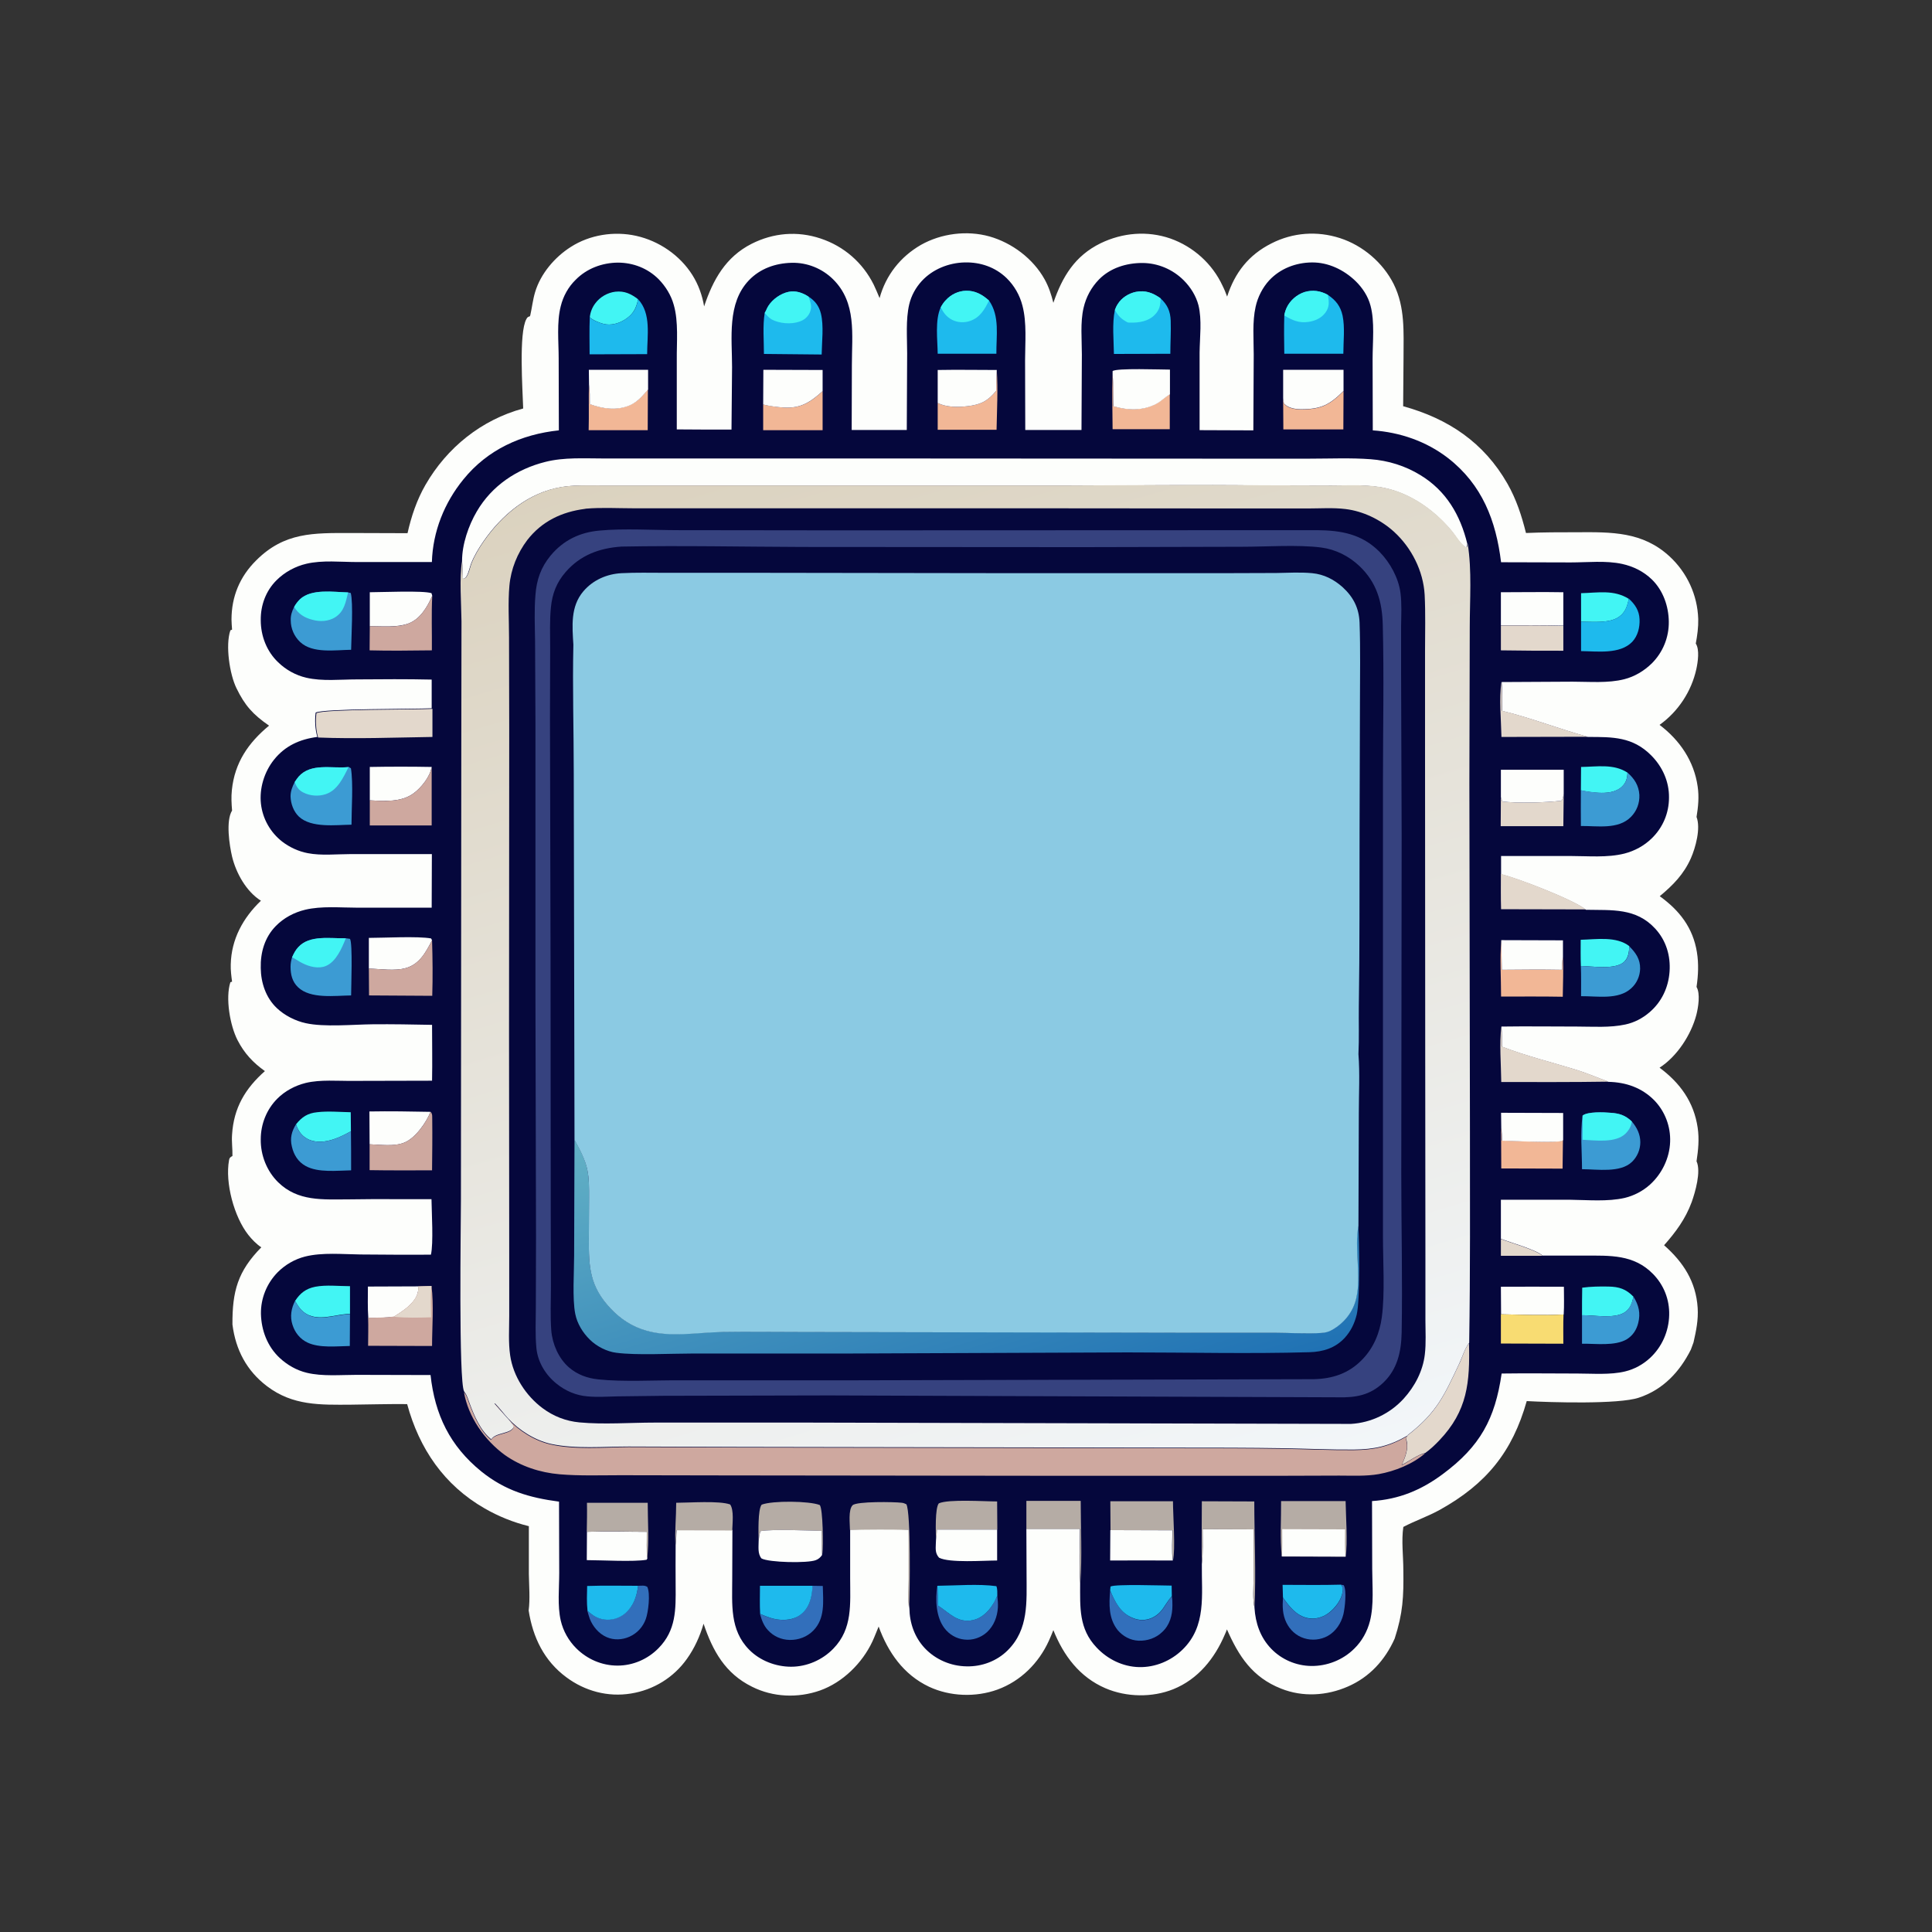 <?xml version="1.0" encoding="utf-8"?>
<!-- Generator: Adobe Illustrator 28.3.0, SVG Export Plug-In . SVG Version: 6.00 Build 0)  -->
<svg version="1.1" id="Layer_1" xmlns="http://www.w3.org/2000/svg" xmlns:xlink="http://www.w3.org/1999/xlink" x="0px" y="0px"
	 viewBox="0 0 1024 1024" style="enable-background:new 0 0 1024 1024;" xml:space="preserve">
<rect x="0" y="0" width="1024" height="1024" fill="#333333" stroke="none"/>
<style type="text/css">
	.st0{fill:#FDFEFC;}
	.st1{fill:#05073C;}
	.st2{fill:#E3D8CC;}
	.st3{fill:#42F5F4;}
	.st4{fill:#326FBB;}
	.st5{fill:#F2B796;}
	.st6{fill:#1EBAED;}
	.st7{fill:#B5ACA5;}
	.st8{fill:#3C9BD3;}
	.st9{fill:#F8DC72;}
	.st10{fill:#CEA89F;}
	.st11{fill:url(#SVGID_1_);}
	.st12{fill:#36427F;}
	.st13{fill:url(#SVGID_00000005257812999302080160000003045614737227775924_);}
	.st14{fill:#8BCAE3;}
</style>
<path class="st0" d="M650.4,157.2c4.1-12.7,11.4-22.1,23.5-28.2c11.4-5.8,24.2-6.7,36.3-2.8c12.1,3.9,22.8,13,28.5,24.4
	c6.1,12.3,5.2,25.4,5.2,38.7l-0.2,26c23.9,6.6,42.8,19.2,55.3,41.1c4.7,8.3,7.5,16.9,9.8,26.1c9-0.4,18-0.4,27-0.4
	c18.3-0.1,34.8-0.4,49.1,12.8c9.3,8.6,14.8,20.5,15.2,33.2c0.1,4.4-0.5,8.7-1.3,13c2.1,3.2,1.1,9.8,0.3,13.5
	c-2.6,11.9-9.7,22.6-19.5,29.6c10.7,8.1,18.3,19.2,20.2,32.7c0.8,5.5,0.3,10.6-0.6,16.1c2.3,6-0.5,16.2-3,21.9
	c-3.8,8.5-9.4,14.2-16.5,20.1c10.5,7.6,17.6,16.7,19.7,29.7c1,6.1,0.7,12.3-0.2,18.4c2.1,3.6,0.9,10.9-0.1,14.8
	c-2.8,10.6-10.2,22-19.5,28c10.9,8.1,18.2,18.2,20.2,31.8c0.9,6.1,0.3,11.8-0.6,17.8c2.5,5.4-0.7,16.4-2.6,21.7
	c-3.3,8.9-8.4,15.8-14.6,22.8c10.2,9,16.9,19.3,17.8,33.2c0.4,6.4-0.8,12.1-2.2,18.3l-1.4,3.8c-5.9,11.8-14.8,21.3-27.6,25.5
	c-10.7,3.6-46.8,2.5-59.4,1.8c-7.6,26.9-21.4,43.9-46,57.6c-6.3,3.5-13.1,5.8-19.4,9.1c-1.1,7.3,0,15.5,0,22.9
	c0.2,14-0.2,22.8-4.6,36.3c-5.1,11.4-13.3,20.4-24.8,25.4c-11.2,4.9-23.9,5.7-35.4,1.1c-15.2-6-22.4-17.1-28.7-31.4
	c-0.3,0.9-0.7,1.8-1.1,2.7c-5.4,12.7-14.2,23.7-27.3,29c-11.2,4.5-24.8,4.3-36-0.5c-13.7-5.9-22.2-17.3-27.6-30.8
	c-0.8,1.9-1.5,3.8-2.4,5.7c-5.4,11.8-14.9,21.3-27.2,25.8c-11.6,4.2-25.2,3.7-36.3-1.5c-13.5-6.4-21.7-18.2-26.7-31.9
	c-1.1,2.6-2.1,5.3-3.3,7.9c-5.4,11.5-15.7,21.7-27.8,26c-11.7,4.1-24.9,3.6-36-2c-14.2-7-20.8-18.9-25.7-33.4
	c-1.9,6.6-4.8,13-8.8,18.6c-7,9.9-17.7,16.5-29.7,18.4c-12.2,2-24.4-1.3-34.2-8.6c-11.8-8.7-17.8-21.2-20-35.4
	c0.8-6.2,0.2-13.2,0.1-19.4l0-12.5l0-12.8c-8.2-2-16.1-5.2-23.4-9.4c-21.5-12.3-34.7-31.7-41.1-55.3c-9.9-0.1-19.8,0.2-29.7,0.3
	c-16.4,0.1-30.9,0.6-44.6-9.8c-10.8-8.2-16.6-19.3-18.3-32.7c-0.1-17.6,2.8-28.2,15.3-40.9c-2.6-1.7-5-4.2-6.9-6.6
	c-7.5-9.5-12.4-27.6-10.2-39.6c0.2-1.3,0.7-1.6,1.8-2.2c0.1-3.8-0.5-7.5-0.2-11.4c0.9-14.1,6.9-24.3,17.4-33.6
	c-6.3-4.5-10.9-9.4-14.5-16.4c-4-7.8-6.5-22.3-3.8-30.7l0.9-0.3c-0.4-3-0.8-6.1-0.7-9.1c0.3-13.4,6.5-24.7,16-33.8
	c-7.8-4.9-13.2-14.7-15.3-23.4c-1.4-6-3.4-18.9,0-24.4c-0.3-3.7-0.5-7.2-0.1-10.9c1.5-14.5,8.7-25,19.7-34.1
	c-8.5-5.9-12.8-10.6-17.3-19.9c-3.6-7.4-5.9-22.7-3.2-30.6l0.9-0.4c-0.1-1.8-0.3-3.5-0.3-5.3c0-12.2,4.4-22.8,13.1-31.4
	c15-15,30.4-14.5,50.1-14.5l30.1,0.1c2-8.9,4.9-17.6,9.5-25.6c11.4-19.8,29.7-34.5,51.8-40.5c-0.3-10.1-2.4-40,1.7-47.4
	c0.6-1.1,0.8-1.1,1.9-1.5l0.2-0.7c0.9-4,1.3-8,2.5-12c2.9-9.8,10.4-18.6,18.9-24c10.1-6.5,23-8.5,34.7-5.9
	c12.1,2.7,23.2,10.3,29.8,20.8c3.2,5.1,5.2,10.7,6.2,16.6c4.7-14.1,11.4-26.2,25.2-33.2c11.5-5.8,24.2-6.9,36.5-2.8
	c12.4,4.1,22.4,12.8,28.2,24.5c1.1,2.3,2.1,4.7,3.1,7.1c3.3-12.1,11-21.9,21.9-28.2c10.8-6.1,24.4-7.8,36.3-4.5
	c12,3.4,23.2,11.8,29.3,22.8c2.2,4,3.5,8,4.6,12.4c4.8-13.9,11.4-24.9,25.1-31.6c11.6-5.6,24.7-6.7,36.9-2.5
	c12.2,4.3,22.3,13.4,27.7,25.1C649,153.5,649.7,155.3,650.4,157.2z"/>
<path class="st1" d="M664.3,228.1l0.2-40.1c0-8.2-0.8-17.4,1-25.4c1.1-5.1,3.7-10.2,7.2-14c5.9-6.3,14.1-9.4,22.6-9.5
	c8.7-0.1,17,3.9,23.2,9.9c3.6,3.5,6.6,8,7.9,13c2.3,8.5,1.1,19.4,1.1,28.3l0.1,37.8c14.4,1,28.4,5.8,39.9,14.7
	c18.1,14.1,25.4,33.1,28.1,55.2l36.9,0.1c8.9,0,18.6-1.1,27.3,0.8c5.9,1.3,11.4,4,15.8,8.3c5.9,5.8,8.8,14.1,8.9,22.3
	c0.1,8.3-3.1,16.2-9,22.1c-4.1,4-9.1,7-14.6,8.4c-8.6,2.2-18.5,1.3-27.4,1.3l-37.6,0.2c0.5,5,0.3,10.2,0.3,15.3
	c15.5,3.8,30.2,9.6,45.5,13.8c13.1,0,23.6-0.1,33.4,9.7c6,6,9.6,13.9,9.5,22.4c0,8.2-3.2,15.9-9.2,21.7c-4,3.9-9,6.6-14.4,8
	c-9.1,2.3-19.4,1.3-28.7,1.3l-36.7,0l0,9.7c8.8,2.1,38.3,13.5,45,18.8c13.7,0.3,26.5-1.1,36.7,10c5.8,6.3,8.2,14.4,7.6,22.8
	c-0.6,8.4-4.2,16.1-10.7,21.6c-3.6,3.1-8,5.4-12.7,6.4c-8.2,1.8-17.3,1.1-25.6,1.1c-13.4,0-26.7-0.2-40.1,0
	c0.3,3.6,0.3,7.1,0.3,10.7c13.2,5.1,27,8.4,40.4,12.6c5.3,1.7,10.4,3.9,15.6,5.8c0.1,0,0.2,0.1,0.3,0.2c9.4,0.2,17.9,3.1,24.6,10
	c5.6,5.9,8.5,13.8,8.2,21.8c-0.3,8.6-4.3,16.9-10.7,22.7c-3.8,3.4-8.4,5.8-13.3,7c-9.1,2.1-19.6,1.1-28.9,1l-36.8,0l0,20.7
	c5.2,2,18.7,5.8,22.1,8.9l22.3,0c13.4,0,26-0.7,36.2,9.7c5.8,5.9,8.8,13.6,8.6,21.8c-0.2,8.6-3.8,16.9-10.2,22.8
	c-3.7,3.4-8.2,5.9-13.2,7.1c-7.9,1.9-17.1,1.1-25.2,1.1c-13.4,0-26.8-0.2-40.2,0c-3.5,24.1-11.4,38.6-31.2,53.3
	c-11.4,8.5-23.3,13.4-37.5,14.3l0.1,35.9c0,8.9,1,19.1-1.2,27.7c-1.4,5.5-4.2,10.6-8.3,14.6c-6,6-14.4,9.3-22.8,9.2
	c-8-0.1-15.7-3.4-21.2-9.1c-5.8-6-8.4-13.6-8.9-21.8c-1-4.5-0.5-10.1-0.5-14.7l0-26.9l-27-0.1c0,6.2,0.3,12.5-0.4,18.6
	c-0.2,16.4,2.6,32.9-10.3,45.4c-6.1,5.9-14.4,9.4-23,9.2c-8.6-0.2-16.7-4.2-22.5-10.4c-9.5-10-8.7-21.3-8.7-34.2
	c-0.6-9.5-0.2-19.2-0.1-28.7H544l0.1,24.3c0,14.4,1.2,29-10,40.1c-5.7,5.7-13.7,8.7-21.8,8.5c-8.3-0.1-16.5-3.6-22.2-9.7
	c-5.4-5.8-8-13.3-8.1-21.2c-0.9-4.8-0.3-10.5-0.3-15.4l0-26.2c-10.3-0.4-20.8-0.2-31.1,0l0,25.8c0,13.6,1.4,26.7-8.9,37.3
	c-5.8,6-14,9.6-22.4,9.6c-8.1,0-16.5-3.2-22.2-9c-10.4-10.5-9-24.1-9-37.7l0.1-25.8l-29.6-0.1c-0.1,2.7-0.2,5.4-0.5,8
	c-0.1,7.3,0,14.5,0,21.8c0.1,12.4,0.3,23.5-9.1,33c-5.7,5.8-13.5,9.2-21.7,9.2c-8.3,0-16.1-3.4-21.9-9.2c-4-4-6.9-9.1-8.2-14.7
	c-1.8-7.9-0.8-17.1-0.8-25.2l-0.1-37.8c-15.8-2.1-28.5-5.8-41.2-16c-16.6-13.5-24.6-30-26.9-51.1l-39.3-0.1c-8.5,0-18,0.9-26.3-1.1
	c-5.4-1.3-10.3-4.1-14.4-7.9c-6.5-6.1-9.7-14.6-9.9-23.4c-0.1-8.2,3.1-16.1,8.9-22c4-4,9-6.9,14.5-8.3c9.2-2.3,20-1.2,29.5-1.1
	c12.4,0.1,24.8,0.2,37.2,0.1c1.4-6,0.4-22.3,0.3-29.4l-19.2,0c-8.3-0.1-16.6,0-24.9,0.1c-13.5,0-26.7,1.2-37.2-9.1
	c-6-5.9-9.3-14.3-9.2-22.7c0-8.1,3.1-15.9,8.8-21.6c4.1-4.1,9.4-6.9,15-8.3c7.8-1.9,17.1-1,25.1-1.1l41.9-0.1c0.2-9.9,0-19.7,0-29.6
	c-10.5-0.2-21-0.4-31.5-0.3c-10.3,0.1-25.7,1.6-35.5-0.6c-5.5-1.2-11.2-4.1-15.3-8c-5.8-5.5-8.4-13.4-8.5-21.2
	c-0.2-8.3,2.1-16.3,8-22.3c4.2-4.3,9.7-7.2,15.5-8.6c8.7-2.1,18.8-1.1,27.7-1.1l39.4,0l0.1-28.4l-43.2,0c-7.2,0-15.5,0.9-22.6-0.5
	c-4.8-0.9-9.6-3.1-13.5-6.1c-6.3-4.9-10.4-12.1-11.3-20.1c-0.9-8.2,1.8-16.9,6.9-23.3c5.9-7.4,13.7-10.9,23-12.1
	c-1.2-4-1.4-8.8-0.9-12.9c4.1-2.2,52.2-1.8,61.5-2.3l0-15.2c-13.2-0.3-26.4-0.2-39.6-0.1c-8.7,0-18.4,1.1-26.9-0.9
	c-5.6-1.3-10.8-4.2-14.9-8.2c-6.1-5.8-9.2-14-9.2-22.3c-0.1-7.9,2.7-15.5,8.3-21.1c4.3-4.3,9.9-7.4,15.9-8.8c8.5-2,18.3-0.9,27-0.9
	l39.5,0c0.5-16.2,6.6-31.4,16.7-43.8c12.8-15.8,30.7-23.9,50.6-26l-0.1-38.3c0-8.8-1.1-18.9,1.1-27.5c1.3-5.3,4-10.2,7.9-14
	c5.9-6,14-9,22.3-9.1c8.2,0,15.9,3,21.7,8.8c3.7,3.8,6.6,8.5,8,13.6c2.6,9,1.5,19.9,1.6,29.1l0,36.9c9.7,0.1,19.4,0.1,29,0.1
	l0.3-33.1c0-15.5-2.7-33.8,8.9-46c6-6.3,14.2-9.1,22.7-9.3c8.2-0.2,16.1,3,21.9,8.7c12.6,12.4,10,29.3,10,45.5l-0.1,34.4l29.2,0
	l0.2-40.7c0-8.3-0.8-17.8,1.1-25.9c1.1-4.6,3.4-8.8,6.6-12.3c5.8-6.3,14.3-9.7,22.8-9.9c8.3-0.2,16.2,2.5,22.2,8.3
	c4.1,4,7,9.1,8.4,14.6c2.4,9.1,1.4,19.7,1.4,29l0.1,36.9l29.8,0l0.2-40c0-7.9-0.9-17,0.9-24.7c1.3-5.7,4.1-10.9,8.2-15.1
	c6-6.1,14.5-8.7,22.9-8.7c8.3,0,16.2,3.4,22,9.2c3.6,3.6,6.5,8.2,7.8,13.2c1.9,7.7,0.7,17,0.6,25l0,41.2L664.3,228.1z"/>
<path class="st2" d="M795.5,656.7c5.2,2,18.7,5.8,22.1,8.9l-22.1,0L795.5,656.7z"/>
<path class="st3" d="M838,406.5c8.4-0.1,17.2-1.8,24.6,3c-0.1,3-0.7,5.3-2.9,7.4c-3.2,3.1-8.2,3.5-12.5,3.3
	c-3.1-0.2-6.2-0.6-9.3-1.3L838,406.5z"/>
<path class="st3" d="M312.6,168.1c0.3-2.7,1.3-5.2,2.9-7.3c2.5-3.4,6.5-5.7,10.7-6.2c4.8-0.5,8.2,1.1,12,4c-1,4.9-2.6,8-7,10.8
	c-3.3,2.1-7.4,3.2-11.2,2.3C318,171.2,313.8,169.6,312.6,168.1z"/>
<path class="st4" d="M496.8,840.5c0.3,3.5,0.3,7,0.3,10.4l0.4,0.3c5.9,3.9,10.2,9.2,18.2,7.5c4.5-1,8.1-4.4,10.5-8.3
	c0.9-1.5,1.7-3.1,2.4-4.7c0.2,2.1,0.4,4.2,0.3,6.3c-0.3,4.9-2.1,9.7-5.8,13.1c-3.2,2.9-7.6,4.4-11.9,3.9c-4.2-0.4-8-2.6-10.6-6
	C496,857,495.7,847.7,496.8,840.5z"/>
<path class="st3" d="M837.8,498.1c8.3-0.2,18.9-2,25.8,3.4c-0.2,3.1-0.5,6.2-2.9,8.4c-4.8,4.2-16.6,2.2-22.8,2.1
	C837.7,507.4,837.8,502.8,837.8,498.1z"/>
<path class="st2" d="M795.8,361.4c0.5,5,0.3,10.2,0.3,15.3c15.5,3.8,30.2,9.6,45.5,13.8l-45.8,0.1
	C795.6,381.2,794.5,370.6,795.8,361.4z"/>
<path class="st3" d="M838,314.4c8.9-0.2,17.3-2,25.3,3c-0.8,3.9-1.9,7.3-5.3,9.6c-5.2,3.5-13.8,2.5-20,2.5L838,314.4z"/>
<path class="st0" d="M195,681.9l26.6-0.1c0.5,2-0.5,5-1.6,6.7c-2.7,4.1-7.1,6.8-11.1,9.4c-4.6,0.6-9.1,0.6-13.7,0.6
	C194.8,693,195,687.4,195,681.9z"/>
<path class="st3" d="M838.6,682.5c4.4-0.6,9.4-0.7,13.9-0.6c5.7,0.1,9.3,1.3,13.3,5.4c-0.8,3.4-1.7,6.4-4.9,8.4
	c-5.6,3.4-16,1.3-22.4,1.4C838.5,692.2,838.5,687.3,838.6,682.5z"/>
<path class="st3" d="M156.9,595.9c3.1-3.9,6.2-5.9,11.2-6.4c5.8-0.7,12-0.1,17.8,0l0.1,10.1c-2.9,1.6-6,3.2-9.1,4.2
	c-4.4,1.5-9.6,2.1-13.8-0.1C159.8,602,158,599.3,156.9,595.9z"/>
<path class="st4" d="M710.7,839.9l1.5,0.3c1.7,2.8,0.6,12.2-0.2,15.5c-1.2,4.7-4,9-8.3,11.4c-3.8,2.1-8.4,2.5-12.5,1.2
	c-4.2-1.3-7.5-4.4-9.4-8.3c-2.1-4.3-2.1-8.6-1.8-13.2c3.3,4.7,7.2,9.7,13.1,10.9c3.9,0.8,7.8-0.4,11-2.6c3.5-2.5,7.1-7.2,7.5-11.6
	C711.7,841.8,711.7,841.2,710.7,839.9z"/>
<path class="st4" d="M588.4,842.9c2.6,6.2,5.4,11.9,11.9,14.7c3.3,1.4,6.7,1.5,10,0.1c6.2-2.7,6.8-7.2,10.8-11.6
	c0.3,1.6,0.3,3.2,0.3,4.8c0,5.3-1.4,10.4-5.4,14.1c-3.3,3.2-7.9,4.8-12.6,4.6c-4.3-0.2-8.2-2.3-11-5.6
	C587.5,857.8,587.8,850.3,588.4,842.9z"/>
<path class="st5" d="M589.7,198.7c0.7,5.4,0.3,11.1,0.3,16.5c7.6,2.3,15.8,2.5,22.9-1.3c2.6-1.4,4.6-3.6,7.1-5l0,18.6l-30.3,0
	C589.6,218,589.4,208.4,589.7,198.7z"/>
<path class="st4" d="M338.2,840.5c1.6,0,3.5-0.4,4.9,0.6c1.7,3.7,0.5,13.4-0.8,17c-1.5,4.2-4.6,7.6-8.7,9.4
	c-3.8,1.7-8.3,1.9-12.1,0.2c-4.1-1.8-7.3-5.6-8.9-9.7c-0.5-1.4-0.9-2.8-1.3-4.3c2.7,2.4,5.3,4.1,8.9,4.6c3.8,0.5,7.7-0.6,10.7-3
	C335.7,851.6,337.5,846.2,338.2,840.5z"/>
<path class="st4" d="M430.6,840.5l5.5,0.1c0.2,8.2,1.3,17.2-5,23.6c-3.3,3.4-7.9,5.1-12.6,5c-4.4-0.1-8.5-1.9-11.5-5.2
	c-2.3-2.5-3.3-5.4-4.2-8.6c3.5,1.5,6.7,2.8,10.6,3.1c4.3,0.4,8.6-0.5,11.8-3.5C429.4,851.3,430.3,845.8,430.6,840.5z"/>
<path class="st6" d="M311.2,840.6c9-0.3,18-0.1,27-0.1c-0.7,5.8-2.5,11.1-7.2,14.9c-3,2.4-6.9,3.5-10.7,3c-3.7-0.5-6.2-2.2-8.9-4.6
	C310.9,849.3,311.1,845,311.2,840.6z"/>
<path class="st3" d="M156.4,689.5c2.7-4.1,5.7-6.5,10.7-7.5c5.8-1.1,12.5-0.3,18.4-0.3l0,14.7c-6.6,0-13.7,3.1-20.3,1.2
	C160.7,696.3,158.5,693.3,156.4,689.5z"/>
<path class="st5" d="M680.1,211.2c0.1,0.8,0.2,2.3,0.7,3c1.9,2.2,5.9,2.8,8.7,2.8c10.7,0,15.2-2.3,22.6-9.7l-0.1,20.3l-31.8,0
	L680.1,211.2z"/>
<path class="st2" d="M795.5,422.5c0.2,0.8,0.5,1.5,0.8,2.3c7.5,1,23.3,0.6,31.2-0.4c1-0.7,1-2.4,1.3-3.6l-0.2,17.1l-33.2,0
	L795.5,422.5z"/>
<path class="st5" d="M312.1,203.7c0.5,3.4,0.4,6.9,0.4,10.4c6.8,2.5,14.5,3.6,21.3,0.6c4.3-1.9,6.8-4.9,9.6-8.4l-0.1,21.7l-31.3,0
	C312.2,220,312,211.9,312.1,203.7z"/>
<path class="st5" d="M436,207.3l0,20.7l-31.5,0l0-13.6c3.6,0.8,7.4,1.4,11.1,1.6C424.6,216.5,429.7,213.1,436,207.3z"/>
<path class="st7" d="M358.4,796.5c6.8,0,22.9-1.2,28.6,0.9c2.1,3,1.2,10.1,1.1,13.8l-29.6-0.1c-0.1,2.7-0.2,5.4-0.5,8
	C357.6,811.7,358.4,803.9,358.4,796.5z"/>
<path class="st6" d="M402.8,840.5l27.9,0c-0.3,5.3-1.3,10.8-5.4,14.5c-3.2,3-7.6,3.8-11.8,3.5c-3.9-0.3-7.1-1.6-10.6-3.1
	C402.6,850.4,402.8,845.4,402.8,840.5z"/>
<path class="st2" d="M795.5,331.5c11,0,22.1-0.1,33.1,0.2l0,13.2c-11,0-22,0-33.1-0.2L795.5,331.5z"/>
<path class="st7" d="M637,795.7l27.8,0.1c0,18.7,1,37.8,0.1,56.4c-1-4.5-0.5-10.1-0.5-14.7l0-26.9l-27-0.1c0,6.2,0.3,12.5-0.4,18.6
	C636.8,818,637,806.8,637,795.7z"/>
<path class="st5" d="M528.3,196c0.7,10.5,0.1,21.3-0.1,31.8l-31.2,0l0-14.2c4.6,2.3,10.7,2.3,15.7,1.7c7-0.8,10.9-2.7,15.3-8.2
	C528,203.3,528.1,199.7,528.3,196z"/>
<path class="st7" d="M544,795.5l28.8,0c0,14.5,0.8,29.2-0.2,43.6c-0.6-9.5-0.2-19.2-0.1-28.7H544L544,795.5z"/>
<path class="st8" d="M865.8,687.3c2.8,4.5,3.8,8.7,2.5,13.9c-0.9,3.6-2.8,6.6-6,8.6c-6.3,3.8-16.6,2.3-23.8,2.4c0-5,0-10.1,0-15.1
	c6.4-0.1,16.8,2,22.4-1.4C864,693.7,864.9,690.7,865.8,687.3z"/>
<path class="st6" d="M679.8,840c10.3,0,20.6,0.2,30.9-0.1c1,1.3,1.1,1.9,0.9,3.5c-0.4,4.4-4.1,9.1-7.5,11.6c-3.2,2.3-7.1,3.4-11,2.6
	c-6-1.2-9.8-6.2-13.1-10.9L679.8,840z"/>
<path class="st6" d="M588.4,842.9l0.2-2c2.5-1.4,27.8-0.5,32.4-0.5l0.1,5.6c-4,4.4-4.7,8.9-10.8,11.6c-3.3,1.4-6.8,1.3-10-0.1
	C593.8,854.9,591,849.1,588.4,842.9z"/>
<path class="st7" d="M450.5,810.9c0-3.1-1-10.7,1.4-13.1c2.2-2.1,22-1.8,26.1-1.3c0.9,0.1,1.6,0.4,2.4,0.8
	c2.4,4.2,1.9,47.4,1.4,55.2c-0.9-4.8-0.3-10.5-0.3-15.4l0-26.2C471.3,810.6,460.8,810.7,450.5,810.9z"/>
<path class="st0" d="M195.8,589.1c10.8-0.2,21.6,0,32.4,0.2c-2.3,5.7-8,13.9-13.9,16.3c-5.3,2.2-12.8,1.1-18.4,0.9L195.8,589.1z"/>
<path class="st2" d="M795.5,463.2c8.8,2.1,38.3,13.5,45,18.8l-44.9-0.1C795.4,475.7,795.5,469.5,795.5,463.2z"/>
<path class="st8" d="M156.4,689.5c2.2,3.9,4.4,6.8,8.8,8.2c6.5,1.9,13.7-1.1,20.3-1.2l-0.1,16.9c-6.9,0.1-16,1.2-22.4-1.8
	c-4-1.9-6.7-5.3-8-9.5C153.6,697.8,154.4,693.3,156.4,689.5z"/>
<path class="st0" d="M195.5,497.1c7.7,0,26.1-1,33,0.3l0.5,1c-3.3,6.2-6.5,12.6-13.9,14.7c-6,1.7-13.4,0.4-19.6,0.3L195.5,497.1z"/>
<path class="st5" d="M795.6,528.2c0-9.8-0.7-20.1,0.1-29.9l0.3,15.7c10.7-0.1,21.3-0.2,32,0c0-2.2-0.1-4.6,0.4-6.7
	c0.3,6.9,0,14-0.1,21C817.4,528.1,806.5,528.2,795.6,528.2z"/>
<path class="st6" d="M496.8,840.5c9.8-0.1,21.8-1.1,31.3,0.2c0.6,1.5,0.5,3.4,0.5,5c-0.7,1.6-1.4,3.2-2.4,4.7
	c-2.4,3.9-6,7.3-10.5,8.3c-8,1.7-12.3-3.6-18.2-7.5l-0.4-0.3C497.1,847.4,497.1,843.9,496.8,840.5z"/>
<path class="st5" d="M795.6,597.7c0.3,2.3,0.4,4.5,0.4,6.8c4.9,0.1,29.4,1.4,32.1,0l0.3-0.5l-0.2,15.4l-32.5-0.1
	C795.7,612.2,795.6,605,795.6,597.7z"/>
<path class="st0" d="M311.1,811.9c10.6-0.4,21.2,0,31.8,0c0,4.7-0.3,9.6,0.2,14.2l-0.4,0.6c-6.7,1.2-24,0.2-31.7,0.2L311.1,811.9z"
	/>
<path class="st7" d="M496.1,816.1c-0.1-3.8-0.6-16.8,1.5-19.3c5.2-2.3,24.1-1,30.9-1l0.1,14.9l-31.9,0
	C496.5,812.5,496.4,814.3,496.1,816.1z"/>
<path class="st0" d="M196,406.5c10.9-0.2,21.9-0.2,32.8,0c-0.8,5.1-5.5,11-9.6,14c-6.6,4.8-15.4,4.1-23.2,3.7L196,406.5z"/>
<path class="st0" d="M795.6,589.8l32.9,0.1l0,14.2l-0.3,0.5c-2.7,1.4-27.2,0.1-32.1,0c0-2.3-0.1-4.5-0.4-6.8L795.6,589.8z"/>
<path class="st0" d="M795.5,682c11.1,0,22.2-0.1,33.4,0c0,4.9,0.2,9.8-0.1,14.7c-10.9,0.6-22.2,0.1-33.2-0.1L795.5,682z"/>
<path class="st7" d="M402.1,816.8c-0.1-4-0.5-16.8,1.6-19.3c5.7-2.2,25.3-2,30.8,0.2c1.7,2,1.9,22.1,1.4,25.5
	c-0.1,0.3-0.1,0.7-0.2,1c-0.3-4.2-0.2-8.5-0.2-12.8c-8.1-0.2-25.2-1-32.3,0.1C402.4,812.9,402.3,815.1,402.1,816.8z"/>
<path class="st7" d="M311.1,796.5l32.2,0c0,9.7,0.8,20-0.3,29.6c-0.5-4.7-0.2-9.5-0.2-14.2c-10.6-0.1-21.3-0.4-31.8,0
	C311.1,806.8,311.2,801.6,311.1,796.5z"/>
<path class="st0" d="M795.7,498.3l32.7,0.1l0,8.9c-0.5,2.2-0.4,4.5-0.4,6.7c-10.7-0.2-21.3-0.1-32,0L795.7,498.3z"/>
<path class="st8" d="M156.9,595.9c1.1,3.4,2.9,6.1,6.2,7.8c4.2,2.2,9.5,1.6,13.8,0.1c3.2-1.1,6.2-2.6,9.1-4.2
	c0.1,6.9,0.1,13.8,0.1,20.7c-7.3,0.1-17.4,1.4-24.1-2.3c-4-2.2-6.3-5.9-7.3-10.3C153.6,603.3,154.6,599.6,156.9,595.9z"/>
<path class="st8" d="M863.6,501.6c3.4,3.4,5.8,6.8,5.7,11.9c-0.1,3.9-1.8,7.7-4.7,10.3c-6.8,6.3-18.1,4.1-26.6,4.2
	c0-5.3,0.1-10.7-0.1-16c6.2,0.1,18.1,2.1,22.8-2.1C863.2,507.8,863.4,504.7,863.6,501.6z"/>
<path class="st0" d="M196,313.9c6,0,28.4-1,32.7,0.5l0.4,1.4c-2.6,5.9-6.4,12.4-12.7,14.7c-6.1,2.2-14,1.4-20.4,1.4L196,313.9z"/>
<path class="st9" d="M795.5,696.6c11,0.2,22.3,0.7,33.2,0.1c-0.2,5.1-0.1,10.3-0.1,15.5l-33.1-0.1L795.5,696.6z"/>
<path class="st10" d="M196,331.9c6.4,0,14.4,0.9,20.4-1.4c6.3-2.3,10.1-8.8,12.7-14.7c-0.5,9.6-0.1,19.3-0.2,28.9
	c-11,0.1-22,0.3-33,0L196,331.9z"/>
<path class="st7" d="M588.5,795.7l33.2,0c0,7.1,1.4,25.7,0,31.4c-0.7-5-0.2-10.9-0.2-16l-32.9-0.1L588.5,795.7z"/>
<path class="st6" d="M863.3,317.3c3.3,3,5.5,6.3,5.7,10.9c0.2,4.3-0.9,8.8-3.9,12c-6.5,6.7-18.4,5-27.1,4.9l0-15.6
	c6.2,0,14.7,1,20-2.5C861.4,324.7,862.5,321.2,863.3,317.3z"/>
<path class="st0" d="M496.6,810.7l31.9,0l0,16.4c-7,0-25.3,1.4-30.8-1.5c-2-2.3-1.8-4.4-1.7-7.3l0.1-2.2
	C496.4,814.3,496.5,812.5,496.6,810.7z"/>
<path class="st0" d="M588.5,811l32.9,0.1c0,5.1-0.5,11,0.2,16c-11.1-0.1-22.1,0-33.2,0L588.5,811z"/>
<path class="st0" d="M402.1,816.8c0.2-1.6,0.3-3.8,1.1-5.3c7.1-1.1,24.2-0.3,32.3-0.1c0,4.2,0,8.5,0.2,12.8
	c-0.8,1.2-1.9,2.2-3.3,2.7c-4.3,1.7-24.8,1.3-28.8-0.9C401.5,823.5,402.1,819.8,402.1,816.8z"/>
<path class="st10" d="M228.8,406.4l0,31.1l-32.8,0l0-13.3c7.8,0.4,16.6,1.1,23.2-3.7C223.3,417.5,228,411.6,228.8,406.4z"/>
<path class="st10" d="M195.5,513.4c6.2,0.1,13.6,1.4,19.6-0.3c7.3-2.1,10.6-8.5,13.9-14.7c0.3,9.8,0.4,19.6,0.1,29.4l-33.5-0.2
	L195.5,513.4z"/>
<path class="st0" d="M497,196.1c10.4-0.2,20.9,0,31.3,0c-0.2,3.7-0.3,7.3-0.3,11c-4.4,5.5-8.3,7.4-15.3,8.2
	c-5,0.6-11.1,0.6-15.7-1.7L497,196.1z"/>
<path class="st2" d="M795.7,573.5c-0.1-9.4-1.1-20.4,0.1-29.5c0.3,3.6,0.3,7.1,0.3,10.7c13.2,5.1,27,8.4,40.4,12.6
	c5.3,1.7,10.4,3.9,15.6,5.8c0.1,0,0.2,0.1,0.3,0.2C833.5,573.6,814.6,573.5,795.7,573.5z"/>
<path class="st0" d="M795.5,408l33.3,0l0,12.8c-0.3,1.2-0.3,2.9-1.3,3.6c-7.9,1-23.7,1.4-31.2,0.4c-0.3-0.8-0.6-1.5-0.8-2.3
	L795.5,408z"/>
<path class="st8" d="M862.6,409.5c3.7,3.2,6,6.9,6.3,11.8c0.2,4.4-1.4,8.6-4.5,11.7c-6.7,6.8-17.8,4.7-26.5,4.8c0-6.3-0.1-12.7,0-19
	c3,0.7,6.2,1.1,9.3,1.3c4.3,0.3,9.2-0.1,12.5-3.3C861.9,414.8,862.5,412.5,862.6,409.5z"/>
<path class="st10" d="M228.2,589.3c1.2,1.1,0.8,2.9,0.9,4.4c0.1,8.8,0,17.7-0.1,26.6c-11,0-22.1,0.1-33.1-0.1l0-13.7
	c5.7,0.2,13.1,1.2,18.4-0.9C220.2,603.2,225.9,595,228.2,589.3z"/>
<path class="st0" d="M404.6,196l31.4,0.1l0,11.2c-6.4,5.8-11.5,9.2-20.4,8.7c-3.7-0.2-7.5-0.7-11.1-1.6L404.6,196z"/>
<path class="st0" d="M312.1,196l31.4,0l0,10.4c-2.9,3.4-5.4,6.5-9.6,8.4c-6.9,3-14.5,1.9-21.3-0.6c0-3.5,0.1-6.9-0.4-10.4L312.1,196
	z"/>
<path class="st0" d="M589.7,198.7l0-2c1.8-1.7,25.9-0.8,30.4-0.8l0,13.1c-2.5,1.4-4.5,3.6-7.1,5c-7.1,3.8-15.3,3.6-22.9,1.3
	C590,209.8,590.3,204.2,589.7,198.7z"/>
<path class="st0" d="M795.5,313.9c11,0,22.1-0.2,33.1,0l0,17.7c-11-0.3-22.1-0.2-33.1-0.2L795.5,313.9z"/>
<path class="st6" d="M338.2,158.6c7.1,7.6,4.8,19.4,4.8,29.1l-30.5,0.1c0-6.5-0.2-13.2,0.1-19.7c1.2,1.6,5.4,3.1,7.4,3.6
	c3.8,0.9,8-0.2,11.2-2.3C335.6,166.6,337.3,163.5,338.2,158.6z"/>
<path class="st0" d="M680.1,196l32,0l0,11.2c-7.4,7.4-11.9,9.7-22.6,9.7c-2.8,0-6.7-0.6-8.7-2.8c-0.6-0.6-0.6-2.1-0.7-3L680.1,196z"
	/>
<path class="st2" d="M778.6,711.9c0.5,20.7-0.7,35.8-15.8,51.6c-2.3,2.4-4.7,4.7-7.4,6.6c-4,0.9-8.6,4.4-12.4,6.3
	c1.6-3.6,3.6-8.4,2.6-12.5c-0.3-1.3-0.4-1.6,0.2-2.8c0.3-0.4,0.1-0.2,0.6-0.6c15.2-11.9,19-20.7,27-37.6
	C775.1,719.4,776.2,715,778.6,711.9z"/>
<path class="st10" d="M221.6,681.8l7.1-0.2c1.3,10,0.3,21.7,0.3,31.8l-33.9-0.1c0-4.9,0.2-9.9,0-14.9c4.6,0,9.2,0,13.7-0.6
	c4-2.6,8.5-5.3,11.1-9.4C221.1,686.8,222.1,683.8,221.6,681.8z"/>
<path class="st2" d="M221.6,681.8l7.1-0.2c-0.6,5.5-0.3,11.1-0.2,16.6c-6.6,0.2-13.1,0.4-19.7-0.3c4-2.6,8.5-5.3,11.1-9.4
	C221.1,686.8,222.1,683.8,221.6,681.8z"/>
<path class="st8" d="M838.8,591.3c2.6-2.2,11.4-1.8,14.8-1.5c4.7,0.3,7.8,1.3,11.3,4.6c2.7,3.2,4.5,6.8,4.5,11
	c0,3.9-1.6,7.7-4.4,10.4c-6.2,6-18.4,3.9-26.5,3.9C838.5,610.6,837.5,600.4,838.8,591.3z"/>
<path class="st3" d="M838.8,591.3c2.6-2.2,11.4-1.8,14.8-1.5c4.7,0.3,7.8,1.3,11.3,4.6c-0.3,2.5-1.5,4.6-3.3,6.4
	c-5.3,5.2-16,3.6-22.8,3.3C838.8,599.9,838.9,595.6,838.8,591.3z"/>
<path class="st8" d="M154.8,507.4c0.9-2,1.8-3.8,3.3-5.4c6-6.6,17.1-4.5,25.2-4.7l2.2,0.3c1.5,2.4,0.6,25.6,0.6,30
	c-8.6,0.1-21.6,2-28.2-4.4c-3-2.9-3.9-6.7-3.9-10.8C154,510.7,154.3,509,154.8,507.4z"/>
<path class="st3" d="M154.8,507.4c0.9-2,1.8-3.8,3.3-5.4c6-6.6,17.1-4.5,25.2-4.7c-2.1,5.2-5.1,12.4-10.6,14.7
	c-3.9,1.6-8.6,0.4-12.2-1.4C158.5,509.7,156.8,508.3,154.8,507.4z"/>
<path class="st8" d="M156.2,414.5c0.6-1,1.4-2,2.1-2.9c6.5-7.3,17.4-4.2,26-5c0.2,0,0.4,0,0.5-0.1l1.2,0.7
	c1.3,8.3,0.3,21.3,0.3,29.9c-8.3,0.1-21.3,1.9-27.9-4.3c-2.8-2.7-4.3-6.8-4.4-10.7C154,419.4,154.9,417,156.2,414.5z"/>
<path class="st3" d="M156.2,414.5c0.6-1,1.4-2,2.1-2.9c6.5-7.3,17.4-4.2,26-5c0.2,0,0.4,0,0.5-0.1c-2.8,5.5-5.8,12.3-12.1,14.4
	c-3.8,1.3-8.4,1-12-0.9C158.4,418.9,157.1,417,156.2,414.5z"/>
<path class="st8" d="M155.9,321.7c0.8-1.5,1.9-2.9,3.1-4.1c6.1-5.7,17.8-3.8,25.5-3.6l1.4,0.3c1.4,5.1,0.3,23.6,0.2,30.1
	c-8.4,0.1-20.4,2.1-27-4.1c-3.2-3-5-7.2-5-11.5C154,326.3,154.7,324,155.9,321.7z"/>
<path class="st3" d="M155.9,321.7c0.8-1.5,1.9-2.9,3.1-4.1c6.1-5.7,17.8-3.8,25.5-3.6c-1.3,5.2-2,10.1-6.9,13.2
	c-3.5,2.2-8.1,2.4-12,1.3C161.3,327.4,158.2,325.4,155.9,321.7z"/>
<path class="st2" d="M168.6,390.9c-1.2-4-1.4-8.8-0.9-12.9c4.1-2.2,52.2-1.8,61.5-2.3l0,14.9C209.1,390.9,188.6,391.7,168.6,390.9z"
	/>
<path class="st6" d="M590.9,164.3c0.4-1.1,0.9-2.2,1.5-3.1c2.1-3.4,5.8-5.7,9.6-6.5c5.1-1,9,0.5,13.1,3.4c3.7,3.5,5.2,6.8,5.4,11.9
	c0.2,5.8-0.2,11.6-0.2,17.5l-29.9,0.1C590.3,180.2,589.4,171.5,590.9,164.3z"/>
<path class="st3" d="M590.9,164.3c0.4-1.1,0.9-2.2,1.5-3.1c2.1-3.4,5.8-5.7,9.6-6.5c5.1-1,9,0.5,13.1,3.4c0,3.6-0.5,6.2-3.1,8.8
	c-3.3,3.4-8.3,4.2-12.8,4.1c-0.5,0-1,0-1.5-0.1C594.3,169.1,592.8,167.6,590.9,164.3z"/>
<path class="st6" d="M405.3,165.9c0.1-0.1,0.1-0.3,0.2-0.4l0.4-0.7c0.4-0.9,0.8-1.8,1.3-2.6c2.3-3.6,6.5-6.6,10.7-7.5
	c3.8-0.8,7.4,0.4,10.6,2.5c3.5,2.2,5.6,5,6.6,9c1.6,6.5,0.5,14.9,0.4,21.7l-30.6-0.3C404.9,180.6,404.2,172.7,405.3,165.9z"/>
<path class="st3" d="M405.3,165.9c0.1-0.1,0.1-0.3,0.2-0.4l0.4-0.7c0.4-0.9,0.8-1.8,1.3-2.6c2.3-3.6,6.5-6.6,10.7-7.5
	c3.8-0.8,7.4,0.4,10.6,2.5c1.1,3,2.1,5.3,0.7,8.5c-1.1,2.4-3.1,4-5.6,4.8c-4.4,1.5-10.5,1-14.6-1.2
	C407.5,168.4,406.4,167.1,405.3,165.9z"/>
<path class="st6" d="M498.6,162.9c0.7-1.3,1.6-2.7,2.7-3.8c2.7-3,6.6-4.9,10.7-5c4.9-0.1,8.6,2,12.2,5.2c5.8,8.3,3.8,18.6,3.9,28.2
	l-31.1,0C496.9,180,495.5,169.6,498.6,162.9z"/>
<path class="st3" d="M498.6,162.9c0.7-1.3,1.6-2.7,2.7-3.8c2.7-3,6.6-4.9,10.7-5c4.9-0.1,8.6,2,12.2,5.2c-2.3,4.7-4.8,9-10,10.8
	c-3.2,1.1-6.6,0.9-9.6-0.6C501.6,167.9,500.1,165.8,498.6,162.9z"/>
<path class="st6" d="M680.7,167.2c0.2-1.4,0.7-2.9,1.3-4.2c1.8-3.8,5.4-6.9,9.4-8.2c4.3-1.3,8.5-0.7,12.4,1.5c4.2,2.8,6.7,6,7.8,11
	c1.3,6.3,0.4,13.7,0.4,20.2l-31.3,0C680.6,180.7,680.5,173.9,680.7,167.2z"/>
<path class="st3" d="M680.7,167.2c0.2-1.4,0.7-2.9,1.3-4.2c1.8-3.8,5.4-6.9,9.4-8.2c4.3-1.3,8.5-0.7,12.4,1.5c0.6,3.7,1,6.2-1.3,9.4
	c-2.1,2.9-5.5,4.4-8.9,4.9C688.5,171.4,684.9,169.7,680.7,167.2z"/>
<path class="st7" d="M679,795.6l34.2,0c0.1,7.6,1.2,22.4,0,29.5l-33.8-0.1C678.3,815.4,679.1,805.2,679,795.6z"/>
<path class="st0" d="M679.6,810.5l33.3,0.1c0,4.7-0.3,9.7,0.3,14.4l-33.8-0.1C679.8,820.2,679.6,815.3,679.6,810.5z"/>
<path class="st10" d="M245.9,737.8c0.1,0.2,0.3,0.4,0.4,0.6c1.2,1.5,1.8,3.9,2.5,5.7c2.6,6.7,5.7,14.4,11.5,19.1
	c2.1-3.8,10.5-2.8,11.9-6.7c-1-2.8-7.9-9.1-10.2-12.2l0.2-0.2c2.6,2.5,4.6,5.4,7,8c5.9,6.3,14.2,11.6,22.7,13.5
	c12.9,2.9,28,1.5,41.2,1.4l58.7,0.2l233,0.4c18.5,0,36.9,0,55.4,0.3c12.4,0.2,24.8,0.8,37.2,0.7c11.1-0.1,18.7-1.8,28.3-7.3
	c-0.5,1.2-0.5,1.5-0.2,2.8c1,4-1,8.8-2.6,12.5c3.8-1.9,8.3-5.5,12.4-6.3c-6.5,5.7-16.1,9.5-24.5,11c-6.8,1.2-14.1,0.8-21,0.8
	l-31.7,0.1l-119.8,0l-174.5-0.2l-54.8-0.1c-10.7,0-21.7,0.4-32.4-0.5c-10.4-0.9-20.5-4.2-29-10.2C257,763.5,248.1,751,245.9,737.8z"
	/>
<path class="st0" d="M244.9,297.3c0-8.8,3.4-18.7,7.8-26.2c8-13.7,21.2-22.5,36.4-26.3c9.9-2.5,20.5-1.8,30.6-1.8l31.3,0l111.8,0
	l174.4,0.1l57.2,0c10.6,0,21.5-0.5,32.1,0.3c9.3,0.7,18.3,3.5,26.3,8.4c13.7,8.3,21.2,21.2,24.9,36.4l-0.2,1.6l-0.8,0.3
	c-3.3-2.3-5.2-6.1-7.8-9.2c-8.8-10.4-21-19.1-34.5-22.1c-9.3-2.1-19.4-1.4-28.9-1.4l-37.2-0.1c-33.8-0.4-67.6,0-101.4,0.1l-129.4,0
	l-95.1,0l-24.2,0c-6.9,0-14-0.4-20.8,0.8c-17.3,2.9-31.4,14.6-41.2,28.8c-2.5,3.6-4.9,7.6-6.5,11.7c-0.8,2.1-1.2,4.5-2.3,6.5
	c-0.5,0.9-0.7,1.1-1.7,1.6l-0.7-0.2C245.2,303.4,245.2,300.3,244.9,297.3z"/>
<linearGradient id="SVGID_1_" gradientUnits="userSpaceOnUse" x1="424.661" y1="803.938" x2="598.763" y2="218.867" gradientTransform="matrix(1 0 0 -1 0 1024)">
	<stop  offset="0" style="stop-color:#DBD2BF"/>
	<stop  offset="1" style="stop-color:#F2F6F9"/>
</linearGradient>
<path class="st11" d="M244.9,297.3c0.2,3.1,0.2,6.2,0.3,9.2l0.7,0.2c1-0.5,1.2-0.6,1.7-1.6c1.1-1.9,1.5-4.4,2.3-6.5
	c1.6-4.1,4-8.1,6.5-11.7c9.8-14.1,23.9-25.9,41.2-28.8c6.9-1.1,13.9-0.8,20.8-0.8l24.2,0l95.1,0l129.4,0
	c33.8-0.1,67.6-0.5,101.4-0.1l37.2,0.1c9.5,0,19.6-0.7,28.9,1.4c13.5,3,25.7,11.7,34.5,22.1c2.6,3,4.5,6.8,7.8,9.2l0.8-0.3l0.2-1.6
	c2.3,14.3,1.1,29.8,1.1,44.4l-0.2,82.7l0.3,184.3c0,37.4,0.2,74.8-0.4,112.2c-2.4,3.1-3.6,7.5-5.3,11.1c-8,16.9-11.8,25.7-27,37.6
	c-0.5,0.4-0.3,0.2-0.6,0.6c-9.6,5.5-17.3,7.2-28.3,7.3c-12.4,0.1-24.8-0.5-37.2-0.7c-18.5-0.3-36.9-0.3-55.4-0.3l-233-0.4l-58.7-0.2
	c-13.2,0-28.3,1.4-41.2-1.4c-8.5-1.9-16.8-7.2-22.7-13.5c-2.4-2.6-4.5-5.5-7-8l-0.2,0.2c2.3,3.2,9.2,9.5,10.2,12.2
	c-1.4,3.9-9.7,2.9-11.9,6.7c-5.8-4.7-9-12.4-11.5-19.1c-0.7-1.8-1.3-4.2-2.5-5.7c-0.1-0.2-0.3-0.4-0.4-0.6c-3-5.2-1.7-90-1.7-101.4
	l0.2-242.1l0.1-64.7C244.5,320,243.4,306.4,244.9,297.3z"/>
<path class="st1" d="M310.1,269.7c0.2,0,0.4-0.1,0.5-0.1c8.1-0.7,16.8-0.2,24.9-0.2l49,0l156.8,0l117.1,0.1l34.7,0
	c6.6,0,13.5-0.5,20,0.3c9.3,1.1,18.6,5.6,25.6,11.9c9.4,8.5,15.7,20.9,16.4,33.6c0.5,9.9,0.2,20,0.2,29.9l0,52.6l0.1,163.6
	l0.1,105.8l0,32.5c0,5.9,0.4,12.2-0.3,18.1c-1,8.8-5.3,17-11.2,23.5c-7.2,7.9-17.3,12.8-28,13.4L428.8,754l-81.8,0
	c-13.1,0-26.9,1.1-39.9-0.1c-7.2-0.7-13.7-3.2-19.6-7.6c-8.8-6.6-15.5-16.9-17.1-27.9c-1-6.8-0.5-14.1-0.5-21l0-32.6l-0.1-118.5
	l0.1-159.8l-0.1-48.6c0-9.1-0.6-18.5,0.2-27.5c0.8-8.8,4.2-17.2,9.5-24.2C287.2,276.3,297.7,271.3,310.1,269.7z"/>
<path class="st12" d="M317.9,281.2c12.5-1.2,29-0.2,41.9-0.2l83,0.1l255.1-0.1c12.9,0.1,23.9,2,33.3,11.5
	c5.6,5.7,10.1,13.9,11.1,21.9c0.7,5.7,0.4,11.6,0.3,17.4l0,24.3l0.3,86.4l-0.2,179.5c0,28.1,0.7,56.2,0.2,84.3
	c-0.2,10-2.2,19.4-9.8,26.6c-7,6.6-14.5,7.9-23.8,7.7l-269.7-1l-87.8,0.2l-24.5,0.3c-5.3,0.1-10.7,0.5-16,0
	c-6-0.5-11.6-2.9-16.3-6.7c-5.8-4.6-10-11.5-10.7-18.9c-0.7-7.2-0.3-14.6-0.3-21.8l0.1-37.1L283.8,529l0-145.7l-0.2-43.4
	c-0.1-8.1-0.5-16.5,0.2-24.6c0.6-8,2.9-14.6,8-20.8C298.6,286.3,307.4,282.1,317.9,281.2z"/>
<path class="st1" d="M329.4,289.7c32-0.6,64,0.1,96,0.2l148.3,0.1l84.5-0.2c12.8,0,29.8-1.2,42.1,0.4c7.6,1,14.6,4.5,20.2,9.8
	c9.2,8.7,12.1,19,12.4,31.3c0.7,27.3,0.1,54.7,0.1,82l0,159.1l0,83.1c0,13.1,1.1,30-0.6,42.6c-1.1,8.4-4.4,16.4-10.4,22.5
	c-7.1,7.4-15.8,10.2-25.8,10.4l-246,0.6l-89.6,0c-13.4-0.1-30.5,0.9-43.5-0.5c-5.8-0.6-11.1-2.5-15.6-6.4
	c-5.4-4.7-8.7-12.3-9.3-19.4c-0.6-7.7-0.2-15.7-0.2-23.5l-0.1-40.6l-0.1-134.4l-0.3-125.6l0.1-37.9c0-7.1-0.3-14.4,0.4-21.4
	c0.7-7.2,3-13.2,7.8-18.7C307.6,294.2,317.7,290.5,329.4,289.7z"/>
<linearGradient id="SVGID_00000119105221889557079380000000695351029768861845_" gradientUnits="userSpaceOnUse" x1="539.533" y1="260.511" x2="476.942" y2="468.295" gradientTransform="matrix(1 0 0 -1 0 1024)">
	<stop  offset="0" style="stop-color:#2072B4"/>
	<stop  offset="1" style="stop-color:#62B0C5"/>
</linearGradient>
<path style="fill:url(#SVGID_00000119105221889557079380000000695351029768861845_);" d="M304.5,604.1c2.7,4.9,5.7,10.3,6.8,15.9
	c1,4.7,0.9,9.7,0.9,14.5l-0.1,22c-0.1,15.1,0.6,25.2,11.4,36.8c5.3,5.7,11.6,9.8,19.1,11.9c13,3.6,27.2,0.8,40.4,0.7
	c13.2-0.2,26.5,0,39.7,0l208.6,0.4l44.7,0c7.9,0.1,16.3,0.7,24.2,0.1c2.1-0.2,4.1-0.6,5.9-1.7c6.4-3.7,11.1-9.6,12.7-16.9
	c2.7-12.3-1.2-25.9,1.1-38.2c0.6,8.6,1,39.3-0.8,47.1c-1.1,4.6-3.1,8.8-6.3,12.3c-5,5.5-11.6,7.5-18.8,7.7
	c-32,0.9-64.3,0.1-96.3,0.1l-149.2,0.6l-81.5,0c-11.5,0-29.7,1-40.3-0.4c-5-0.6-10.5-3.4-14.1-7c-3.7-3.6-6.7-8.5-7.7-13.6
	c-1.6-7.9-0.6-22.4-0.6-30.9L304.5,604.1z"/>
<path class="st14" d="M303.9,341.7c-0.6-9.9-1.6-20.2,5.3-28.3c5.1-6,12.5-9.2,20.2-9.6c7.6-0.4,15.4-0.2,23-0.2l48.3,0l139.6,0.2
	l105.9,0l30.3-0.1c6.2-0.1,12.8-0.5,19,0.1c6.2,0.6,11.5,3.3,16.1,7.4c5.7,5.2,8.7,11.1,9,18.8c0.5,14.1,0.2,28.2,0.2,42.3
	l-0.2,67.4c-0.1,31.3,0.1,62.7-0.4,94c-0.1,8.3,0.2,16.7-0.2,25c0.8,10.3,0.2,21,0.2,31.4l-0.2,59.6c-2.3,12.3,1.6,25.9-1.1,38.2
	c-1.6,7.3-6.3,13.2-12.7,16.9c-1.8,1.1-3.8,1.6-5.9,1.7c-7.9,0.6-16.3-0.1-24.2-0.1l-44.7,0L422.7,706c-13.2,0-26.5-0.2-39.7,0
	c-13.2,0.2-27.5,3-40.4-0.7c-7.5-2.1-13.8-6.2-19.1-11.9c-10.9-11.6-11.5-21.8-11.4-36.8l0.1-22c0-4.8,0.1-9.8-0.9-14.5
	c-1.1-5.5-4.1-11-6.8-15.9l-0.4-194.8C304.1,386.8,303.4,364.2,303.9,341.7z"/>
</svg>
